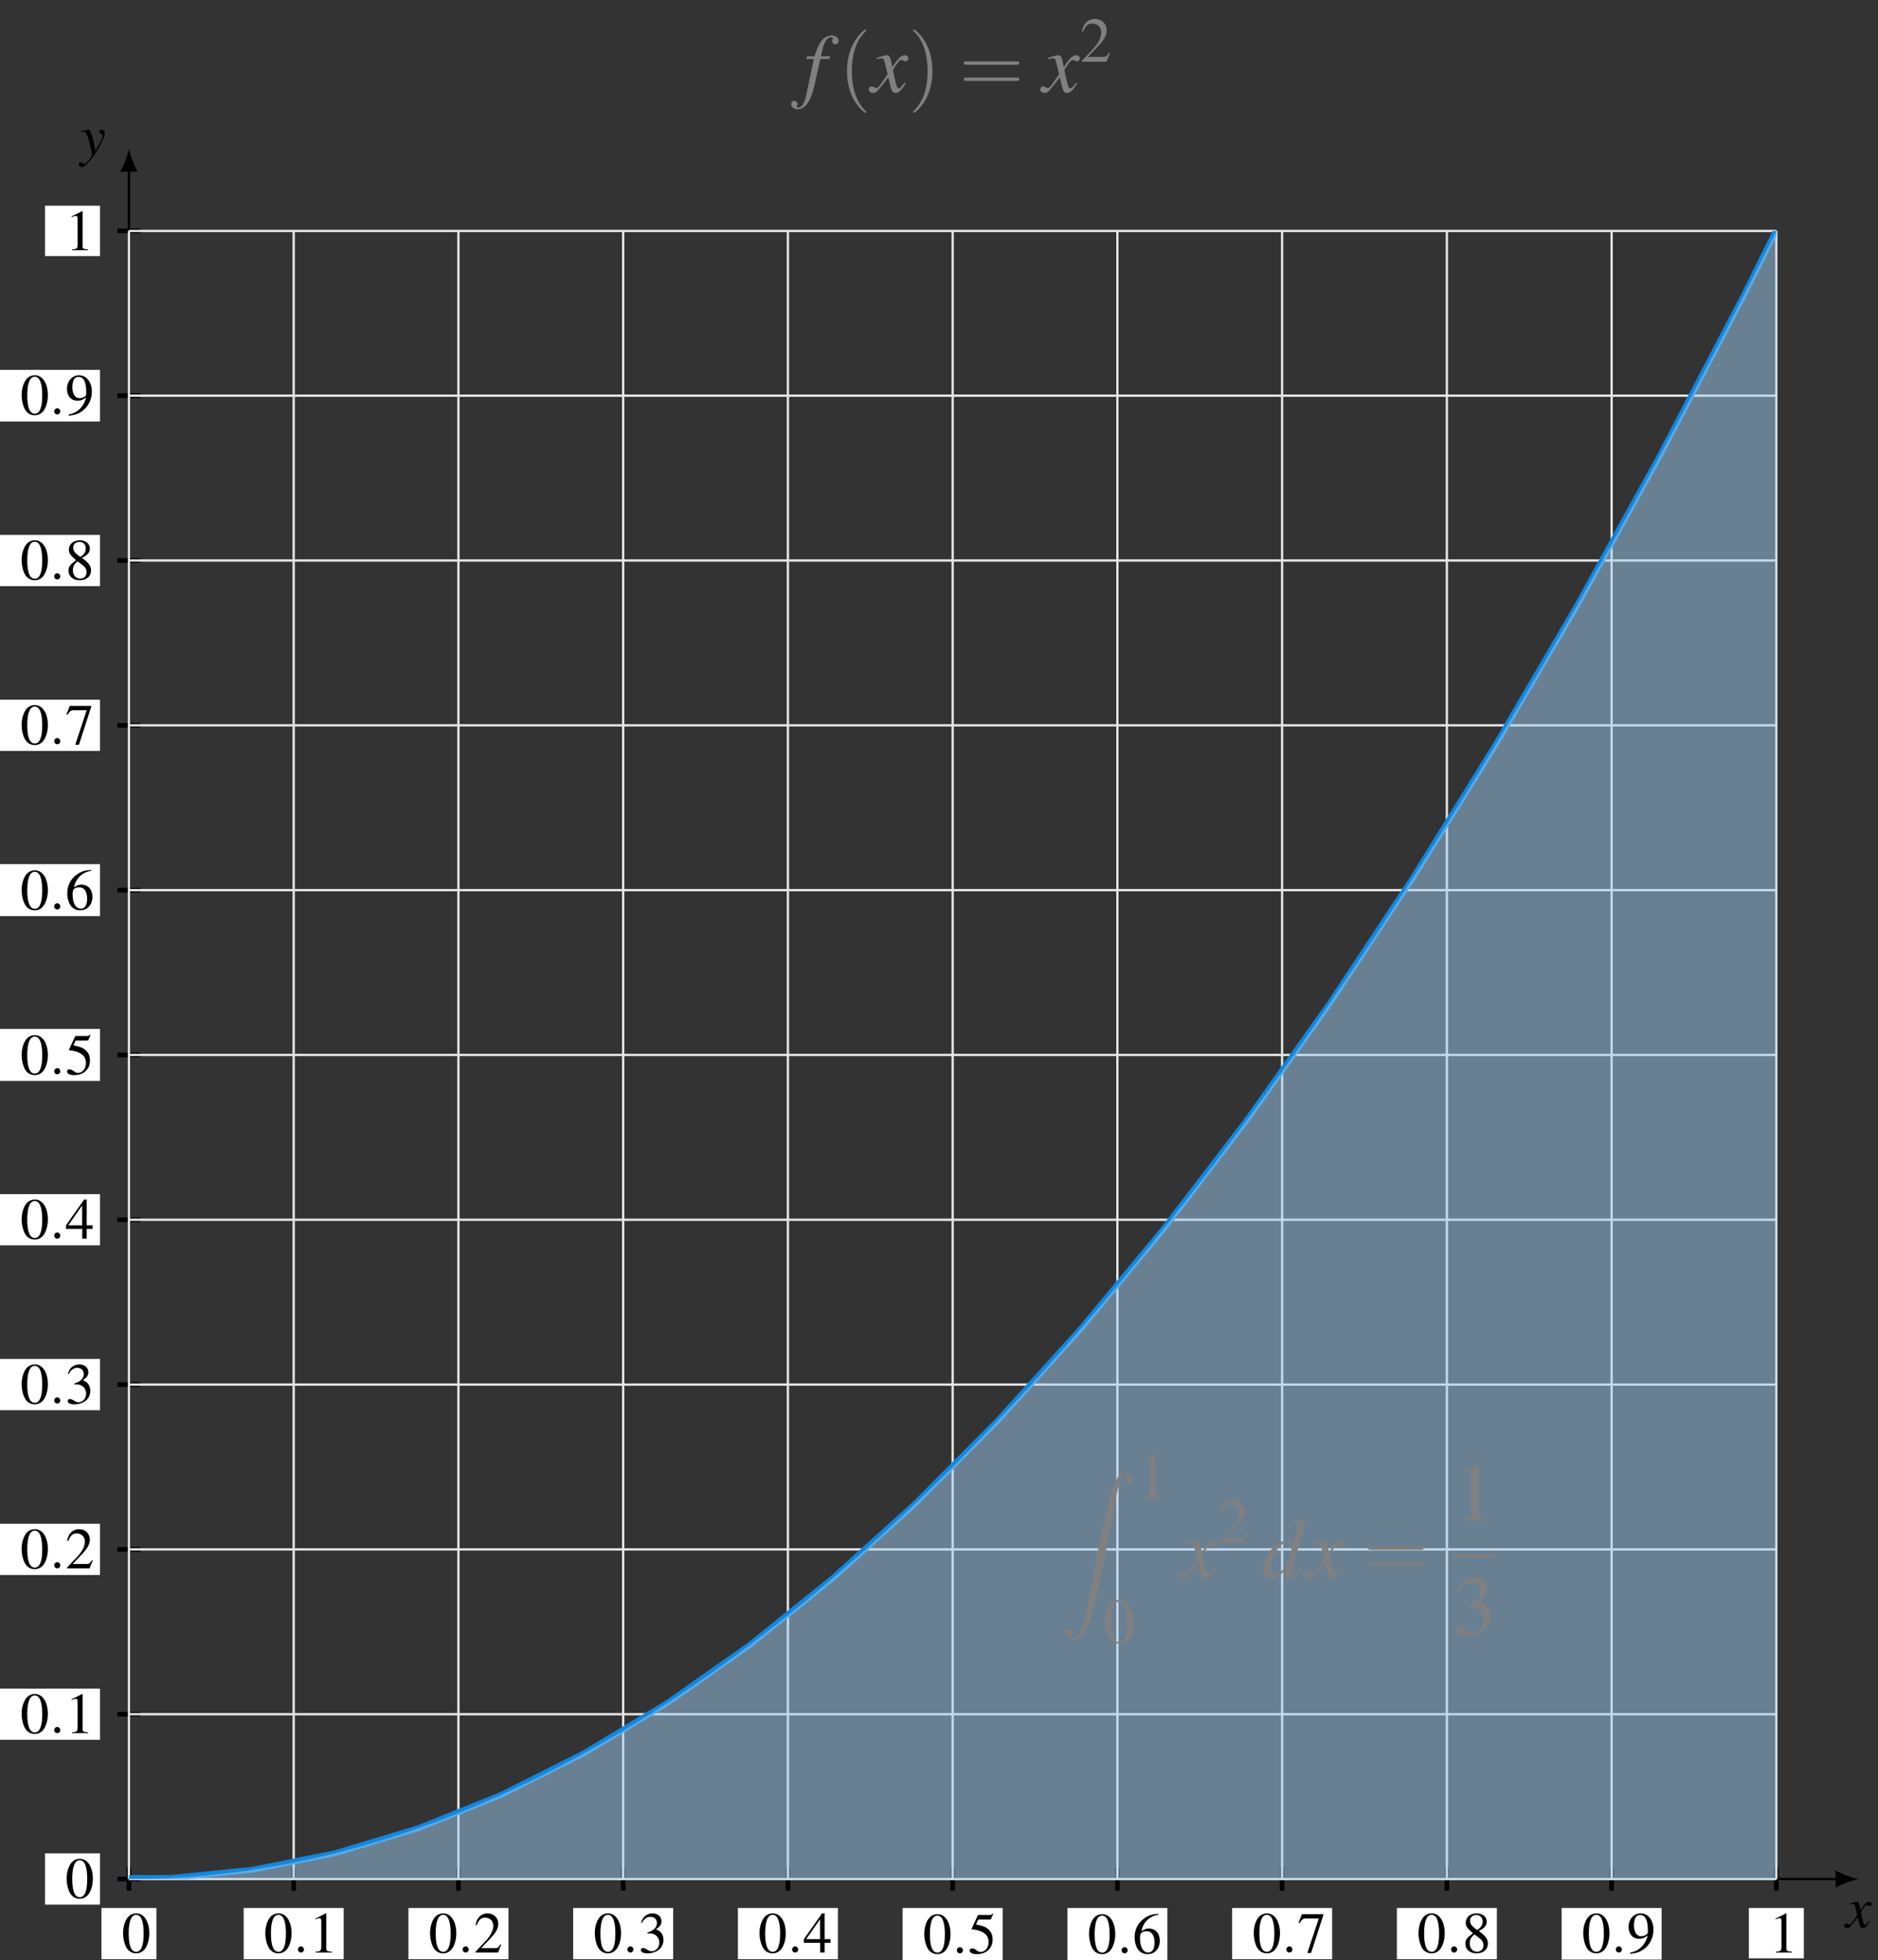 <?xml version="1.0" encoding="UTF-8"?>
<svg xmlns="http://www.w3.org/2000/svg" xmlns:xlink="http://www.w3.org/1999/xlink" width="323.145" height="337.11" viewBox="0 0 323.145 337.11">
<rect x="0" y="0" width="323.145" height="337.11" fill="#333333" stroke="none"/>
<defs>
<g>
<g id="glyph-0-0">
<path d="M 4 -1.109 C 3.922 -1.016 3.875 -0.953 3.781 -0.844 C 3.562 -0.531 3.438 -0.438 3.328 -0.438 C 3.188 -0.438 3.094 -0.562 3.016 -0.844 C 3 -0.922 2.984 -0.984 2.984 -1.016 C 2.734 -2.031 2.625 -2.484 2.625 -2.625 C 3.062 -3.406 3.422 -3.844 3.594 -3.844 C 3.656 -3.844 3.734 -3.812 3.844 -3.766 C 3.953 -3.688 4.031 -3.672 4.109 -3.672 C 4.312 -3.672 4.453 -3.812 4.453 -4.031 C 4.453 -4.234 4.281 -4.391 4.047 -4.391 C 3.609 -4.391 3.234 -4.031 2.547 -2.969 L 2.438 -3.516 C 2.297 -4.203 2.188 -4.391 1.906 -4.391 C 1.688 -4.391 1.359 -4.312 0.75 -4.109 L 0.641 -4.062 L 0.672 -3.922 C 1.062 -4 1.141 -4.031 1.234 -4.031 C 1.484 -4.031 1.547 -3.938 1.688 -3.344 L 1.969 -2.109 L 1.156 -0.953 C 0.953 -0.641 0.75 -0.469 0.641 -0.469 C 0.594 -0.469 0.484 -0.5 0.391 -0.562 C 0.266 -0.625 0.156 -0.656 0.062 -0.656 C -0.125 -0.656 -0.266 -0.516 -0.266 -0.312 C -0.266 -0.047 -0.062 0.109 0.234 0.109 C 0.531 0.109 0.656 0.016 1.156 -0.594 C 1.422 -0.906 1.641 -1.172 2.047 -1.75 L 2.359 -0.562 C 2.484 -0.047 2.609 0.109 2.938 0.109 C 3.312 0.109 3.562 -0.125 4.141 -1.031 Z M 4 -1.109 "/>
</g>
<g id="glyph-0-1">
<path d="M 0.156 -3.984 C 0.281 -4.016 0.344 -4.031 0.453 -4.031 C 1.031 -4.031 1.172 -3.781 1.641 -2.062 C 1.797 -1.422 2.047 -0.25 2.047 -0.078 C 2.047 0.078 1.984 0.234 1.828 0.422 C 1.531 0.828 1.328 1.094 1.219 1.203 C 1 1.422 0.891 1.5 0.75 1.5 C 0.703 1.5 0.625 1.469 0.516 1.391 C 0.375 1.281 0.266 1.219 0.156 1.219 C -0.062 1.219 -0.234 1.391 -0.234 1.609 C -0.234 1.859 -0.016 2.047 0.266 2.047 C 0.906 2.047 2.219 0.562 3.297 -1.422 C 3.969 -2.641 4.25 -3.359 4.25 -3.844 C 4.25 -4.141 4 -4.391 3.703 -4.391 C 3.469 -4.391 3.312 -4.25 3.312 -4.031 C 3.312 -3.875 3.391 -3.766 3.594 -3.641 C 3.781 -3.531 3.844 -3.438 3.844 -3.297 C 3.844 -2.906 3.484 -2.125 2.625 -0.719 L 2.438 -1.875 C 2.281 -2.75 1.719 -4.391 1.578 -4.391 L 1.531 -4.391 C 1.531 -4.391 1.484 -4.391 1.453 -4.391 C 1.359 -4.375 1 -4.312 0.469 -4.219 C 0.422 -4.203 0.297 -4.172 0.156 -4.156 Z M 0.156 -3.984 "/>
</g>
<g id="glyph-1-0">
<path d="M 2.531 -6.734 C 1.984 -6.734 1.562 -6.562 1.203 -6.219 C 0.625 -5.656 0.234 -4.516 0.234 -3.344 C 0.234 -2.266 0.562 -1.094 1.031 -0.531 C 1.406 -0.094 1.906 0.141 2.5 0.141 C 3 0.141 3.422 -0.031 3.781 -0.375 C 4.359 -0.922 4.75 -2.078 4.75 -3.297 C 4.75 -5.328 3.844 -6.734 2.531 -6.734 Z M 2.5 -6.484 C 3.344 -6.484 3.781 -5.359 3.781 -3.266 C 3.781 -1.188 3.344 -0.125 2.5 -0.125 C 1.641 -0.125 1.203 -1.188 1.203 -3.266 C 1.203 -5.375 1.641 -6.484 2.5 -6.484 Z M 2.5 -6.484 "/>
</g>
<g id="glyph-1-1">
<path d="M 2.906 -6.734 L 1.109 -5.828 L 1.109 -5.688 C 1.219 -5.734 1.328 -5.781 1.375 -5.797 C 1.562 -5.875 1.719 -5.906 1.828 -5.906 C 2.031 -5.906 2.125 -5.766 2.125 -5.438 L 2.125 -0.922 C 2.125 -0.594 2.047 -0.375 1.891 -0.281 C 1.734 -0.188 1.594 -0.156 1.172 -0.156 L 1.172 0 L 3.922 0 L 3.922 -0.156 C 3.141 -0.156 2.984 -0.266 2.984 -0.734 L 2.984 -6.719 Z M 2.906 -6.734 "/>
</g>
<g id="glyph-1-2">
<path d="M 4.734 -1.359 L 4.609 -1.422 C 4.234 -0.844 4.109 -0.75 3.656 -0.75 L 1.281 -0.75 L 2.953 -2.516 C 3.844 -3.438 4.234 -4.203 4.234 -4.969 C 4.234 -5.969 3.422 -6.734 2.375 -6.734 C 1.828 -6.734 1.312 -6.516 0.953 -6.125 C 0.625 -5.781 0.484 -5.469 0.312 -4.75 L 0.516 -4.703 C 0.922 -5.688 1.281 -6 1.969 -6 C 2.797 -6 3.375 -5.438 3.375 -4.594 C 3.375 -3.812 2.906 -2.891 2.078 -2 L 0.297 -0.125 L 0.297 0 L 4.188 0 Z M 4.734 -1.359 "/>
</g>
<g id="glyph-1-3">
<path d="M 1.531 -3.297 C 2.109 -3.297 2.344 -3.266 2.578 -3.188 C 3.203 -2.953 3.594 -2.391 3.594 -1.703 C 3.594 -0.875 3.016 -0.219 2.281 -0.219 C 2.016 -0.219 1.812 -0.297 1.453 -0.531 C 1.141 -0.703 0.984 -0.781 0.812 -0.781 C 0.578 -0.781 0.422 -0.641 0.422 -0.422 C 0.422 -0.078 0.859 0.141 1.562 0.141 C 2.328 0.141 3.109 -0.125 3.578 -0.531 C 4.047 -0.938 4.312 -1.516 4.312 -2.188 C 4.312 -2.688 4.141 -3.156 3.859 -3.469 C 3.656 -3.688 3.469 -3.812 3.031 -4 C 3.719 -4.469 3.969 -4.828 3.969 -5.375 C 3.969 -6.188 3.328 -6.734 2.406 -6.734 C 1.906 -6.734 1.469 -6.562 1.109 -6.25 C 0.812 -5.984 0.672 -5.719 0.453 -5.125 L 0.594 -5.078 C 1 -5.812 1.453 -6.141 2.078 -6.141 C 2.734 -6.141 3.188 -5.703 3.188 -5.078 C 3.188 -4.719 3.031 -4.359 2.781 -4.109 C 2.484 -3.812 2.203 -3.656 1.531 -3.422 Z M 1.531 -3.297 "/>
</g>
<g id="glyph-1-4">
<path d="M 4.703 -2.297 L 3.688 -2.297 L 3.688 -6.734 L 3.25 -6.734 L 0.125 -2.297 L 0.125 -1.672 L 2.922 -1.672 L 2.922 0 L 3.688 0 L 3.688 -1.672 L 4.703 -1.672 Z M 2.906 -2.297 L 0.516 -2.297 L 2.906 -5.719 Z M 2.906 -2.297 "/>
</g>
<g id="glyph-1-5">
<path d="M 1.797 -5.812 L 3.766 -5.812 C 3.922 -5.812 3.953 -5.828 3.984 -5.906 L 4.359 -6.781 L 4.281 -6.859 C 4.125 -6.656 4.031 -6.594 3.812 -6.594 L 1.734 -6.594 L 0.641 -4.234 C 0.641 -4.219 0.641 -4.203 0.641 -4.188 C 0.641 -4.141 0.672 -4.109 0.75 -4.109 C 1.078 -4.109 1.469 -4.031 1.891 -3.906 C 3.031 -3.531 3.562 -2.922 3.562 -1.938 C 3.562 -0.984 2.953 -0.234 2.172 -0.234 C 1.969 -0.234 1.797 -0.297 1.5 -0.516 C 1.188 -0.75 0.953 -0.844 0.75 -0.844 C 0.453 -0.844 0.312 -0.734 0.312 -0.484 C 0.312 -0.094 0.781 0.141 1.531 0.141 C 2.375 0.141 3.094 -0.125 3.594 -0.641 C 4.047 -1.094 4.25 -1.656 4.25 -2.406 C 4.25 -3.125 4.062 -3.594 3.562 -4.094 C 3.125 -4.531 2.562 -4.75 1.391 -4.969 Z M 1.797 -5.812 "/>
</g>
<g id="glyph-1-6">
<path d="M 4.453 -6.812 C 3.312 -6.719 2.734 -6.531 2 -6.016 C 0.922 -5.25 0.344 -4.109 0.344 -2.781 C 0.344 -1.906 0.609 -1.031 1.031 -0.531 C 1.422 -0.094 1.953 0.141 2.578 0.141 C 3.812 0.141 4.672 -0.812 4.672 -2.188 C 4.672 -3.453 3.938 -4.266 2.797 -4.266 C 2.359 -4.266 2.141 -4.203 1.516 -3.812 C 1.781 -5.328 2.906 -6.406 4.469 -6.656 Z M 2.406 -3.812 C 3.266 -3.812 3.766 -3.094 3.766 -1.844 C 3.766 -0.75 3.375 -0.141 2.688 -0.141 C 1.797 -0.141 1.266 -1.078 1.266 -2.625 C 1.266 -3.125 1.344 -3.406 1.547 -3.562 C 1.75 -3.719 2.062 -3.812 2.406 -3.812 Z M 2.406 -3.812 "/>
</g>
<g id="glyph-1-7">
<path d="M 4.469 -6.594 L 0.781 -6.594 L 0.203 -5.141 L 0.375 -5.047 C 0.797 -5.734 0.984 -5.859 1.531 -5.859 L 3.688 -5.859 L 1.719 0.078 L 2.359 0.078 L 4.469 -6.438 Z M 4.469 -6.594 "/>
</g>
<g id="glyph-1-8">
<path d="M 2.891 -3.703 C 3.875 -4.234 4.234 -4.641 4.234 -5.328 C 4.234 -6.141 3.516 -6.734 2.516 -6.734 C 1.422 -6.734 0.625 -6.078 0.625 -5.156 C 0.625 -4.516 0.812 -4.234 1.859 -3.312 C 0.781 -2.5 0.562 -2.188 0.562 -1.5 C 0.562 -0.531 1.344 0.141 2.469 0.141 C 3.672 0.141 4.438 -0.516 4.438 -1.547 C 4.438 -2.312 4.094 -2.797 2.891 -3.703 Z M 2.719 -2.672 C 3.438 -2.156 3.672 -1.797 3.672 -1.234 C 3.672 -0.594 3.234 -0.141 2.578 -0.141 C 1.828 -0.141 1.312 -0.719 1.312 -1.578 C 1.312 -2.219 1.531 -2.641 2.109 -3.109 Z M 2.609 -3.875 C 1.719 -4.453 1.359 -4.922 1.359 -5.469 C 1.359 -6.047 1.797 -6.453 2.438 -6.453 C 3.109 -6.453 3.531 -6.016 3.531 -5.328 C 3.531 -4.766 3.266 -4.312 2.688 -3.938 C 2.641 -3.906 2.641 -3.906 2.609 -3.875 Z M 2.609 -3.875 "/>
</g>
<g id="glyph-1-9">
<path d="M 0.594 0.219 C 1.703 0.094 2.25 -0.094 2.938 -0.594 C 3.969 -1.344 4.578 -2.578 4.578 -3.922 C 4.578 -5.578 3.656 -6.734 2.375 -6.734 C 1.188 -6.734 0.297 -5.734 0.297 -4.391 C 0.297 -3.172 1.016 -2.359 2.094 -2.359 C 2.641 -2.359 3.062 -2.516 3.594 -2.938 C 3.188 -1.312 2.078 -0.234 0.562 0.016 Z M 3.609 -3.531 C 3.609 -3.344 3.562 -3.25 3.453 -3.156 C 3.188 -2.922 2.812 -2.797 2.453 -2.797 C 1.688 -2.797 1.219 -3.531 1.219 -4.719 C 1.219 -5.297 1.375 -5.891 1.578 -6.156 C 1.75 -6.344 2 -6.453 2.297 -6.453 C 3.156 -6.453 3.609 -5.609 3.609 -3.922 Z M 3.609 -3.531 "/>
</g>
<g id="glyph-2-0">
<path d="M 1.906 -0.531 C 1.906 -0.812 1.672 -1.062 1.391 -1.062 C 1.094 -1.062 0.859 -0.812 0.859 -0.531 C 0.859 -0.234 1.094 0 1.391 0 C 1.672 0 1.906 -0.234 1.906 -0.531 Z M 1.906 -0.531 "/>
</g>
<g id="glyph-3-0">
<path d="M 0.5 -5.688 L 1.797 -5.688 L 0.531 0.344 C 0.219 1.875 -0.266 2.672 -0.859 2.672 C -1.031 2.672 -1.141 2.562 -1.141 2.438 C -1.141 2.391 -1.141 2.359 -1.094 2.281 C -1.031 2.188 -1.016 2.141 -1.016 2.047 C -1.016 1.75 -1.281 1.5 -1.578 1.5 C -1.875 1.5 -2.109 1.766 -2.109 2.094 C -2.109 2.578 -1.609 2.969 -0.969 2.969 C 0.297 2.969 1.312 1.547 1.891 -1.094 L 2.922 -5.688 L 4.484 -5.688 L 4.578 -6.141 L 3.031 -6.141 C 3.438 -8.391 3.969 -9.406 4.781 -9.406 C 4.969 -9.406 5.094 -9.344 5.094 -9.234 C 5.094 -9.188 5.078 -9.172 5.031 -9.094 C 4.984 -8.969 4.953 -8.891 4.953 -8.797 C 4.953 -8.453 5.156 -8.219 5.484 -8.219 C 5.812 -8.219 6.078 -8.484 6.078 -8.797 C 6.078 -9.328 5.547 -9.719 4.844 -9.719 C 4.141 -9.719 3.578 -9.406 3.062 -8.734 C 2.641 -8.172 2.359 -7.516 1.922 -6.141 L 0.609 -6.141 Z M 0.5 -5.688 "/>
</g>
<g id="glyph-3-1">
<path d="M 5.766 -1.594 C 5.656 -1.469 5.578 -1.375 5.453 -1.203 C 5.125 -0.781 4.953 -0.625 4.797 -0.625 C 4.578 -0.625 4.453 -0.812 4.344 -1.219 C 4.312 -1.328 4.297 -1.422 4.281 -1.469 C 3.938 -2.906 3.766 -3.578 3.766 -3.781 C 4.406 -4.891 4.922 -5.516 5.172 -5.516 C 5.266 -5.516 5.375 -5.484 5.516 -5.406 C 5.688 -5.312 5.797 -5.281 5.906 -5.281 C 6.203 -5.281 6.406 -5.5 6.406 -5.797 C 6.406 -6.094 6.172 -6.328 5.828 -6.328 C 5.188 -6.328 4.641 -5.812 3.656 -4.281 L 3.5 -5.062 C 3.297 -6.031 3.141 -6.328 2.75 -6.328 C 2.438 -6.328 1.953 -6.203 1.078 -5.906 L 0.922 -5.859 L 0.969 -5.641 C 1.516 -5.766 1.656 -5.797 1.781 -5.797 C 2.141 -5.797 2.219 -5.672 2.422 -4.812 L 2.844 -3.047 L 1.656 -1.359 C 1.375 -0.938 1.094 -0.672 0.938 -0.672 C 0.844 -0.672 0.703 -0.719 0.562 -0.797 C 0.375 -0.906 0.219 -0.953 0.094 -0.953 C -0.172 -0.953 -0.391 -0.734 -0.391 -0.438 C -0.391 -0.078 -0.094 0.156 0.328 0.156 C 0.781 0.156 0.953 0.031 1.656 -0.844 C 2.047 -1.312 2.359 -1.688 2.953 -2.531 L 3.391 -0.797 C 3.578 -0.078 3.766 0.156 4.219 0.156 C 4.766 0.156 5.141 -0.188 5.969 -1.484 Z M 5.766 -1.594 "/>
</g>
<g id="glyph-3-2">
<path d="M 6.641 -1.594 C 5.859 -0.703 5.703 -0.578 5.469 -0.578 C 5.328 -0.578 5.203 -0.703 5.203 -0.859 C 5.203 -1.062 5.672 -2.812 6.141 -4.391 C 6.531 -5.703 6.828 -6.859 7.562 -9.719 L 7.484 -9.797 C 6.734 -9.641 6.203 -9.547 5.297 -9.469 L 5.297 -9.219 C 6.078 -9.188 6.188 -9.156 6.188 -8.844 C 6.188 -8.656 6.172 -8.578 5.969 -7.844 L 5.328 -5.5 C 5.219 -6.094 4.969 -6.328 4.406 -6.328 C 2.531 -6.328 0.219 -3.625 0.219 -1.484 C 0.219 -0.453 0.781 0.156 1.719 0.156 C 2.703 0.156 3.328 -0.297 4.297 -1.734 C 4.141 -1 4.109 -0.781 4.109 -0.453 C 4.109 -0.078 4.359 0.188 4.719 0.188 C 5.328 0.188 6.062 -0.406 6.812 -1.453 Z M 4.453 -6 C 4.891 -5.969 5.109 -5.688 5.109 -5.172 C 5.109 -3 3.609 -0.531 2.297 -0.531 C 1.812 -0.531 1.469 -0.922 1.469 -1.484 C 1.469 -2.672 2.188 -4.328 3.125 -5.328 C 3.531 -5.75 4.062 -6.031 4.453 -6 Z M 4.453 -6 "/>
</g>
<g id="glyph-4-0">
<path d="M 4.75 3.438 C 4.75 3.406 4.75 3.375 4.5 3.125 C 2.719 1.312 2.25 -1.391 2.25 -3.578 C 2.25 -6.078 2.797 -8.578 4.562 -10.375 C 4.75 -10.547 4.75 -10.578 4.75 -10.609 C 4.75 -10.719 4.688 -10.75 4.609 -10.75 C 4.453 -10.75 3.172 -9.781 2.328 -7.953 C 1.594 -6.391 1.422 -4.797 1.422 -3.578 C 1.422 -2.469 1.578 -0.734 2.359 0.891 C 3.234 2.656 4.453 3.578 4.609 3.578 C 4.688 3.578 4.75 3.547 4.75 3.438 Z M 4.75 3.438 "/>
</g>
<g id="glyph-4-1">
<path d="M 4.141 -3.578 C 4.141 -4.703 3.984 -6.438 3.203 -8.062 C 2.344 -9.828 1.109 -10.75 0.969 -10.75 C 0.875 -10.75 0.812 -10.703 0.812 -10.609 C 0.812 -10.578 0.812 -10.547 1.094 -10.281 C 2.5 -8.859 3.312 -6.578 3.312 -3.578 C 3.312 -1.141 2.781 1.391 1 3.203 C 0.812 3.375 0.812 3.406 0.812 3.438 C 0.812 3.531 0.875 3.578 0.969 3.578 C 1.109 3.578 2.391 2.609 3.234 0.781 C 3.969 -0.781 4.141 -2.375 4.141 -3.578 Z M 4.141 -3.578 "/>
</g>
<g id="glyph-4-2">
<path d="M 9.859 -4.688 C 10.062 -4.688 10.344 -4.688 10.344 -4.984 C 10.344 -5.266 10.062 -5.266 9.875 -5.266 L 1.281 -5.266 C 1.078 -5.266 0.797 -5.266 0.797 -4.984 C 0.797 -4.688 1.078 -4.688 1.297 -4.688 Z M 9.875 -1.906 C 10.062 -1.906 10.344 -1.906 10.344 -2.188 C 10.344 -2.484 10.062 -2.484 9.859 -2.484 L 1.297 -2.484 C 1.078 -2.484 0.797 -2.484 0.797 -2.188 C 0.797 -1.906 1.078 -1.906 1.281 -1.906 Z M 9.875 -1.906 "/>
</g>
<g id="glyph-5-0">
<path d="M 5.188 -1.5 L 5.031 -1.547 C 4.641 -0.922 4.5 -0.828 4 -0.828 L 1.391 -0.828 L 3.234 -2.75 C 4.203 -3.766 4.625 -4.594 4.625 -5.438 C 4.625 -6.531 3.734 -7.375 2.609 -7.375 C 2 -7.375 1.438 -7.125 1.031 -6.703 C 0.688 -6.328 0.531 -5.984 0.344 -5.203 L 0.562 -5.141 C 1 -6.219 1.391 -6.562 2.156 -6.562 C 3.062 -6.562 3.688 -5.938 3.688 -5.031 C 3.688 -4.172 3.188 -3.156 2.266 -2.188 L 0.328 -0.125 L 0.328 0 L 4.578 0 Z M 5.188 -1.5 "/>
</g>
<g id="glyph-5-1">
<path d="M 3.172 -7.375 L 1.203 -6.375 L 1.203 -6.234 C 1.344 -6.281 1.469 -6.328 1.5 -6.344 C 1.703 -6.422 1.891 -6.469 2 -6.469 C 2.219 -6.469 2.328 -6.297 2.328 -5.953 L 2.328 -1.016 C 2.328 -0.656 2.234 -0.406 2.062 -0.312 C 1.891 -0.203 1.75 -0.172 1.281 -0.156 L 1.281 0 L 4.297 0 L 4.297 -0.156 C 3.438 -0.172 3.266 -0.281 3.266 -0.812 L 3.266 -7.344 Z M 3.172 -7.375 "/>
</g>
<g id="glyph-5-2">
<path d="M 2.766 -7.375 C 2.172 -7.375 1.719 -7.188 1.312 -6.812 C 0.672 -6.188 0.266 -4.938 0.266 -3.672 C 0.266 -2.469 0.625 -1.203 1.141 -0.594 C 1.531 -0.109 2.094 0.156 2.719 0.156 C 3.281 0.156 3.75 -0.031 4.141 -0.422 C 4.781 -1.016 5.188 -2.281 5.188 -3.594 C 5.188 -5.828 4.203 -7.375 2.766 -7.375 Z M 2.734 -7.094 C 3.656 -7.094 4.141 -5.859 4.141 -3.578 C 4.141 -1.297 3.672 -0.125 2.719 -0.125 C 1.781 -0.125 1.312 -1.297 1.312 -3.562 C 1.312 -5.875 1.797 -7.094 2.734 -7.094 Z M 2.734 -7.094 "/>
</g>
<g id="glyph-6-0">
<path d="M 1.344 28.094 C 1.75 28.078 1.969 27.781 1.969 27.469 C 1.969 27.031 1.656 26.828 1.359 26.828 C 1.047 26.828 0.719 27.031 0.719 27.484 C 0.719 28.141 1.375 28.672 2.156 28.672 C 4.109 28.672 4.859 25.656 5.766 21.922 C 6.766 17.844 7.609 13.719 8.297 9.578 C 8.781 6.828 9.25 4.25 9.688 2.578 C 9.844 1.953 10.281 0.281 10.797 0.281 C 11.188 0.281 11.516 0.531 11.562 0.578 C 11.141 0.609 10.922 0.891 10.922 1.219 C 10.922 1.641 11.234 1.844 11.531 1.844 C 11.844 1.844 12.172 1.656 12.172 1.203 C 12.172 0.5 11.469 0 10.766 0 C 9.781 0 9.062 1.406 8.344 4.047 C 8.312 4.188 6.562 10.656 5.141 19.094 C 4.797 21.078 4.422 23.234 4 25.031 C 3.766 25.969 3.172 28.391 2.125 28.391 C 1.672 28.391 1.359 28.094 1.344 28.094 Z M 1.344 28.094 "/>
</g>
<g id="glyph-7-0">
<path d="M 4.172 -9.703 L 1.594 -8.391 L 1.594 -8.188 C 1.766 -8.266 1.922 -8.312 1.984 -8.344 C 2.234 -8.453 2.484 -8.5 2.625 -8.5 C 2.922 -8.5 3.062 -8.297 3.062 -7.828 L 3.062 -1.328 C 3.062 -0.859 2.938 -0.531 2.719 -0.406 C 2.5 -0.266 2.297 -0.234 1.688 -0.219 L 1.688 0 L 5.656 0 L 5.656 -0.219 C 4.516 -0.234 4.281 -0.375 4.281 -1.062 L 4.281 -9.672 Z M 4.172 -9.703 "/>
</g>
<g id="glyph-7-1">
<path d="M 2.188 -4.734 C 3.047 -4.734 3.375 -4.703 3.719 -4.578 C 4.609 -4.266 5.156 -3.438 5.156 -2.453 C 5.156 -1.25 4.344 -0.312 3.281 -0.312 C 2.891 -0.312 2.609 -0.422 2.078 -0.766 C 1.656 -1.016 1.406 -1.125 1.156 -1.125 C 0.828 -1.125 0.609 -0.922 0.609 -0.609 C 0.609 -0.109 1.234 0.203 2.234 0.203 C 3.344 0.203 4.469 -0.172 5.156 -0.766 C 5.828 -1.344 6.203 -2.188 6.203 -3.141 C 6.203 -3.875 5.969 -4.547 5.547 -4.984 C 5.266 -5.312 4.984 -5.484 4.359 -5.75 C 5.344 -6.422 5.703 -6.953 5.703 -7.734 C 5.703 -8.891 4.797 -9.703 3.469 -9.703 C 2.75 -9.703 2.125 -9.453 1.609 -9 C 1.172 -8.609 0.969 -8.234 0.641 -7.375 L 0.859 -7.312 C 1.453 -8.359 2.094 -8.828 3 -8.828 C 3.938 -8.828 4.578 -8.203 4.578 -7.297 C 4.578 -6.781 4.359 -6.266 4 -5.906 C 3.578 -5.484 3.172 -5.266 2.188 -4.922 Z M 2.188 -4.734 "/>
</g>
</g>
<clipPath id="clip-0">
<path clip-rule="nonzero" d="M 155 328 L 173 328 L 173 337.109 L 155 337.109 Z M 155 328 "/>
</clipPath>
<clipPath id="clip-1">
<path clip-rule="nonzero" d="M 183 328 L 201 328 L 201 337.109 L 183 337.109 Z M 183 328 "/>
</clipPath>
<clipPath id="clip-2">
<path clip-rule="nonzero" d="M 268 328 L 286 328 L 286 337.109 L 268 337.109 Z M 268 328 "/>
</clipPath>
<clipPath id="clip-3">
<path clip-rule="nonzero" d="M 22.188 39.707 L 305.656 39.707 L 305.656 323.176 L 22.188 323.176 Z M 22.188 39.707 "/>
</clipPath>
</defs>
<path fill="none" stroke-width="0.399" stroke-linecap="butt" stroke-linejoin="miter" stroke="rgb(0%, 0%, 0%)" stroke-opacity="1" stroke-miterlimit="10" d="M 0.001 0.001 L 294.055 0.001 " transform="matrix(1, 0, 0, -1, 22.187, 323.177)"/>
<path fill-rule="nonzero" fill="rgb(0%, 0%, 0%)" fill-opacity="1" d="M 319.828 323.176 C 318.766 322.977 317.039 322.379 315.844 321.684 L 315.844 324.672 C 317.039 323.973 318.766 323.375 319.828 323.176 "/>
<g fill="rgb(0%, 0%, 0%)" fill-opacity="1">
<use xlink:href="#glyph-0-0" x="317.598" y="331.491"/>
</g>
<path fill="none" stroke-width="0.797" stroke-linecap="butt" stroke-linejoin="miter" stroke="rgb(0%, 0%, 0%)" stroke-opacity="1" stroke-miterlimit="10" d="M 0.001 1.993 L 0.001 -1.991 " transform="matrix(1, 0, 0, -1, 22.187, 323.177)"/>
<path fill="none" stroke-width="0.797" stroke-linecap="butt" stroke-linejoin="miter" stroke="rgb(0%, 0%, 0%)" stroke-opacity="1" stroke-miterlimit="10" d="M 28.348 1.993 L 28.348 -1.991 " transform="matrix(1, 0, 0, -1, 22.187, 323.177)"/>
<path fill="none" stroke-width="0.797" stroke-linecap="butt" stroke-linejoin="miter" stroke="rgb(0%, 0%, 0%)" stroke-opacity="1" stroke-miterlimit="10" d="M 56.692 1.993 L 56.692 -1.991 " transform="matrix(1, 0, 0, -1, 22.187, 323.177)"/>
<path fill="none" stroke-width="0.797" stroke-linecap="butt" stroke-linejoin="miter" stroke="rgb(0%, 0%, 0%)" stroke-opacity="1" stroke-miterlimit="10" d="M 85.04 1.993 L 85.04 -1.991 " transform="matrix(1, 0, 0, -1, 22.187, 323.177)"/>
<path fill="none" stroke-width="0.797" stroke-linecap="butt" stroke-linejoin="miter" stroke="rgb(0%, 0%, 0%)" stroke-opacity="1" stroke-miterlimit="10" d="M 113.387 1.993 L 113.387 -1.991 " transform="matrix(1, 0, 0, -1, 22.187, 323.177)"/>
<path fill="none" stroke-width="0.797" stroke-linecap="butt" stroke-linejoin="miter" stroke="rgb(0%, 0%, 0%)" stroke-opacity="1" stroke-miterlimit="10" d="M 141.735 1.993 L 141.735 -1.991 " transform="matrix(1, 0, 0, -1, 22.187, 323.177)"/>
<path fill="none" stroke-width="0.797" stroke-linecap="butt" stroke-linejoin="miter" stroke="rgb(0%, 0%, 0%)" stroke-opacity="1" stroke-miterlimit="10" d="M 170.083 1.993 L 170.083 -1.991 " transform="matrix(1, 0, 0, -1, 22.187, 323.177)"/>
<path fill="none" stroke-width="0.797" stroke-linecap="butt" stroke-linejoin="miter" stroke="rgb(0%, 0%, 0%)" stroke-opacity="1" stroke-miterlimit="10" d="M 198.426 1.993 L 198.426 -1.991 " transform="matrix(1, 0, 0, -1, 22.187, 323.177)"/>
<path fill="none" stroke-width="0.797" stroke-linecap="butt" stroke-linejoin="miter" stroke="rgb(0%, 0%, 0%)" stroke-opacity="1" stroke-miterlimit="10" d="M 226.774 1.993 L 226.774 -1.991 " transform="matrix(1, 0, 0, -1, 22.187, 323.177)"/>
<path fill="none" stroke-width="0.797" stroke-linecap="butt" stroke-linejoin="miter" stroke="rgb(0%, 0%, 0%)" stroke-opacity="1" stroke-miterlimit="10" d="M 255.122 1.993 L 255.122 -1.991 " transform="matrix(1, 0, 0, -1, 22.187, 323.177)"/>
<path fill="none" stroke-width="0.797" stroke-linecap="butt" stroke-linejoin="miter" stroke="rgb(0%, 0%, 0%)" stroke-opacity="1" stroke-miterlimit="10" d="M 283.469 1.993 L 283.469 -1.991 " transform="matrix(1, 0, 0, -1, 22.187, 323.177)"/>
<path fill="none" stroke-width="0.399" stroke-linecap="butt" stroke-linejoin="miter" stroke="rgb(0%, 0%, 0%)" stroke-opacity="1" stroke-miterlimit="10" d="M 0.001 0.001 L 0.001 294.056 " transform="matrix(1, 0, 0, -1, 22.187, 323.177)"/>
<path fill-rule="nonzero" fill="rgb(0%, 0%, 0%)" fill-opacity="1" d="M 22.188 25.535 C 21.988 26.598 21.391 28.324 20.691 29.52 L 23.68 29.52 C 22.984 28.324 22.387 26.598 22.188 25.535 "/>
<g fill="rgb(0%, 0%, 0%)" fill-opacity="1">
<use xlink:href="#glyph-0-1" x="13.778" y="26.688"/>
</g>
<path fill="none" stroke-width="0.797" stroke-linecap="butt" stroke-linejoin="miter" stroke="rgb(0%, 0%, 0%)" stroke-opacity="1" stroke-miterlimit="10" d="M 1.993 0.001 L -1.992 0.001 " transform="matrix(1, 0, 0, -1, 22.187, 323.177)"/>
<path fill="none" stroke-width="0.797" stroke-linecap="butt" stroke-linejoin="miter" stroke="rgb(0%, 0%, 0%)" stroke-opacity="1" stroke-miterlimit="10" d="M 1.993 28.345 L -1.992 28.345 " transform="matrix(1, 0, 0, -1, 22.187, 323.177)"/>
<path fill="none" stroke-width="0.797" stroke-linecap="butt" stroke-linejoin="miter" stroke="rgb(0%, 0%, 0%)" stroke-opacity="1" stroke-miterlimit="10" d="M 1.993 56.693 L -1.992 56.693 " transform="matrix(1, 0, 0, -1, 22.187, 323.177)"/>
<path fill="none" stroke-width="0.797" stroke-linecap="butt" stroke-linejoin="miter" stroke="rgb(0%, 0%, 0%)" stroke-opacity="1" stroke-miterlimit="10" d="M 1.993 85.04 L -1.992 85.04 " transform="matrix(1, 0, 0, -1, 22.187, 323.177)"/>
<path fill="none" stroke-width="0.797" stroke-linecap="butt" stroke-linejoin="miter" stroke="rgb(0%, 0%, 0%)" stroke-opacity="1" stroke-miterlimit="10" d="M 1.993 113.388 L -1.992 113.388 " transform="matrix(1, 0, 0, -1, 22.187, 323.177)"/>
<path fill="none" stroke-width="0.797" stroke-linecap="butt" stroke-linejoin="miter" stroke="rgb(0%, 0%, 0%)" stroke-opacity="1" stroke-miterlimit="10" d="M 1.993 141.736 L -1.992 141.736 " transform="matrix(1, 0, 0, -1, 22.187, 323.177)"/>
<path fill="none" stroke-width="0.797" stroke-linecap="butt" stroke-linejoin="miter" stroke="rgb(0%, 0%, 0%)" stroke-opacity="1" stroke-miterlimit="10" d="M 1.993 170.079 L -1.992 170.079 " transform="matrix(1, 0, 0, -1, 22.187, 323.177)"/>
<path fill="none" stroke-width="0.797" stroke-linecap="butt" stroke-linejoin="miter" stroke="rgb(0%, 0%, 0%)" stroke-opacity="1" stroke-miterlimit="10" d="M 1.993 198.427 L -1.992 198.427 " transform="matrix(1, 0, 0, -1, 22.187, 323.177)"/>
<path fill="none" stroke-width="0.797" stroke-linecap="butt" stroke-linejoin="miter" stroke="rgb(0%, 0%, 0%)" stroke-opacity="1" stroke-miterlimit="10" d="M 1.993 226.775 L -1.992 226.775 " transform="matrix(1, 0, 0, -1, 22.187, 323.177)"/>
<path fill="none" stroke-width="0.797" stroke-linecap="butt" stroke-linejoin="miter" stroke="rgb(0%, 0%, 0%)" stroke-opacity="1" stroke-miterlimit="10" d="M 1.993 255.122 L -1.992 255.122 " transform="matrix(1, 0, 0, -1, 22.187, 323.177)"/>
<path fill="none" stroke-width="0.797" stroke-linecap="butt" stroke-linejoin="miter" stroke="rgb(0%, 0%, 0%)" stroke-opacity="1" stroke-miterlimit="10" d="M 1.993 283.47 L -1.992 283.47 " transform="matrix(1, 0, 0, -1, 22.187, 323.177)"/>
<path fill-rule="nonzero" fill="rgb(100%, 100%, 100%)" fill-opacity="1" d="M 17.453 336.969 L 26.918 336.969 L 26.918 328.16 L 17.453 328.16 Z M 17.453 336.969 "/>
<g fill="rgb(0%, 0%, 0%)" fill-opacity="1">
<use xlink:href="#glyph-1-0" x="20.941" y="335.82"/>
</g>
<path fill-rule="nonzero" fill="rgb(100%, 100%, 100%)" fill-opacity="1" d="M 41.93 336.969 L 59.137 336.969 L 59.137 328.16 L 41.93 328.16 Z M 41.93 336.969 "/>
<g fill="rgb(0%, 0%, 0%)" fill-opacity="1">
<use xlink:href="#glyph-1-0" x="45.417" y="335.82"/>
</g>
<g fill="rgb(0%, 0%, 0%)" fill-opacity="1">
<use xlink:href="#glyph-2-0" x="50.399" y="335.82"/>
</g>
<g fill="rgb(0%, 0%, 0%)" fill-opacity="1">
<use xlink:href="#glyph-1-1" x="53.158" y="335.82"/>
</g>
<path fill-rule="nonzero" fill="rgb(100%, 100%, 100%)" fill-opacity="1" d="M 70.277 336.969 L 87.484 336.969 L 87.484 328.16 L 70.277 328.16 Z M 70.277 336.969 "/>
<g fill="rgb(0%, 0%, 0%)" fill-opacity="1">
<use xlink:href="#glyph-1-0" x="73.764" y="335.82"/>
</g>
<g fill="rgb(0%, 0%, 0%)" fill-opacity="1">
<use xlink:href="#glyph-2-0" x="78.745" y="335.82"/>
</g>
<g fill="rgb(0%, 0%, 0%)" fill-opacity="1">
<use xlink:href="#glyph-1-2" x="81.505" y="335.82"/>
</g>
<path fill-rule="nonzero" fill="rgb(100%, 100%, 100%)" fill-opacity="1" d="M 98.625 336.969 L 115.832 336.969 L 115.832 328.16 L 98.625 328.16 Z M 98.625 336.969 "/>
<g fill="rgb(0%, 0%, 0%)" fill-opacity="1">
<use xlink:href="#glyph-1-0" x="102.11" y="335.82"/>
</g>
<g fill="rgb(0%, 0%, 0%)" fill-opacity="1">
<use xlink:href="#glyph-2-0" x="107.092" y="335.82"/>
</g>
<g fill="rgb(0%, 0%, 0%)" fill-opacity="1">
<use xlink:href="#glyph-1-3" x="109.851" y="335.82"/>
</g>
<path fill-rule="nonzero" fill="rgb(100%, 100%, 100%)" fill-opacity="1" d="M 126.973 336.969 L 144.176 336.969 L 144.176 328.16 L 126.973 328.16 Z M 126.973 336.969 "/>
<g fill="rgb(0%, 0%, 0%)" fill-opacity="1">
<use xlink:href="#glyph-1-0" x="130.457" y="335.82"/>
</g>
<g fill="rgb(0%, 0%, 0%)" fill-opacity="1">
<use xlink:href="#glyph-2-0" x="135.438" y="335.82"/>
</g>
<g fill="rgb(0%, 0%, 0%)" fill-opacity="1">
<use xlink:href="#glyph-1-4" x="138.198" y="335.82"/>
</g>
<g clip-path="url(#clip-0)">
<path fill-rule="nonzero" fill="rgb(100%, 100%, 100%)" fill-opacity="1" d="M 155.316 337.109 L 172.523 337.109 L 172.523 328.16 L 155.316 328.16 Z M 155.316 337.109 "/>
</g>
<g fill="rgb(0%, 0%, 0%)" fill-opacity="1">
<use xlink:href="#glyph-1-0" x="158.803" y="335.959"/>
</g>
<g fill="rgb(0%, 0%, 0%)" fill-opacity="1">
<use xlink:href="#glyph-2-0" x="163.785" y="335.959"/>
</g>
<g fill="rgb(0%, 0%, 0%)" fill-opacity="1">
<use xlink:href="#glyph-1-5" x="166.544" y="335.959"/>
</g>
<g clip-path="url(#clip-1)">
<path fill-rule="nonzero" fill="rgb(100%, 100%, 100%)" fill-opacity="1" d="M 183.664 337.109 L 200.871 337.109 L 200.871 328.16 L 183.664 328.16 Z M 183.664 337.109 "/>
</g>
<g fill="rgb(0%, 0%, 0%)" fill-opacity="1">
<use xlink:href="#glyph-1-0" x="187.15" y="335.959"/>
</g>
<g fill="rgb(0%, 0%, 0%)" fill-opacity="1">
<use xlink:href="#glyph-2-0" x="192.131" y="335.959"/>
</g>
<g fill="rgb(0%, 0%, 0%)" fill-opacity="1">
<use xlink:href="#glyph-1-6" x="194.891" y="335.959"/>
</g>
<path fill-rule="nonzero" fill="rgb(100%, 100%, 100%)" fill-opacity="1" d="M 212.012 336.969 L 229.219 336.969 L 229.219 328.16 L 212.012 328.16 Z M 212.012 336.969 "/>
<g fill="rgb(0%, 0%, 0%)" fill-opacity="1">
<use xlink:href="#glyph-1-0" x="215.496" y="335.82"/>
</g>
<g fill="rgb(0%, 0%, 0%)" fill-opacity="1">
<use xlink:href="#glyph-2-0" x="220.477" y="335.82"/>
</g>
<g fill="rgb(0%, 0%, 0%)" fill-opacity="1">
<use xlink:href="#glyph-1-7" x="223.237" y="335.82"/>
</g>
<path fill-rule="nonzero" fill="rgb(100%, 100%, 100%)" fill-opacity="1" d="M 240.359 336.969 L 257.562 336.969 L 257.562 328.16 L 240.359 328.16 Z M 240.359 336.969 "/>
<g fill="rgb(0%, 0%, 0%)" fill-opacity="1">
<use xlink:href="#glyph-1-0" x="243.843" y="335.82"/>
</g>
<g fill="rgb(0%, 0%, 0%)" fill-opacity="1">
<use xlink:href="#glyph-2-0" x="248.824" y="335.82"/>
</g>
<g fill="rgb(0%, 0%, 0%)" fill-opacity="1">
<use xlink:href="#glyph-1-8" x="251.583" y="335.82"/>
</g>
<g clip-path="url(#clip-2)">
<path fill-rule="nonzero" fill="rgb(100%, 100%, 100%)" fill-opacity="1" d="M 268.707 337.035 L 285.91 337.035 L 285.91 328.16 L 268.707 328.16 Z M 268.707 337.035 "/>
</g>
<g fill="rgb(0%, 0%, 0%)" fill-opacity="1">
<use xlink:href="#glyph-1-0" x="272.189" y="335.82"/>
</g>
<g fill="rgb(0%, 0%, 0%)" fill-opacity="1">
<use xlink:href="#glyph-2-0" x="277.17" y="335.82"/>
</g>
<g fill="rgb(0%, 0%, 0%)" fill-opacity="1">
<use xlink:href="#glyph-1-9" x="279.93" y="335.82"/>
</g>
<path fill-rule="nonzero" fill="rgb(100%, 100%, 100%)" fill-opacity="1" d="M 300.922 336.816 L 310.387 336.816 L 310.387 328.16 L 300.922 328.16 Z M 300.922 336.816 "/>
<g fill="rgb(0%, 0%, 0%)" fill-opacity="1">
<use xlink:href="#glyph-1-1" x="304.406" y="335.82"/>
</g>
<path fill-rule="nonzero" fill="rgb(100%, 100%, 100%)" fill-opacity="1" d="M 7.742 327.582 L 17.207 327.582 L 17.207 318.77 L 7.742 318.77 Z M 7.742 327.582 "/>
<g fill="rgb(0%, 0%, 0%)" fill-opacity="1">
<use xlink:href="#glyph-1-0" x="11.228" y="326.433"/>
</g>
<path fill-rule="nonzero" fill="rgb(100%, 100%, 100%)" fill-opacity="1" d="M 0 299.234 L 17.207 299.234 L 17.207 290.426 L 0 290.426 Z M 0 299.234 "/>
<g fill="rgb(0%, 0%, 0%)" fill-opacity="1">
<use xlink:href="#glyph-1-0" x="3.487" y="298.086"/>
</g>
<g fill="rgb(0%, 0%, 0%)" fill-opacity="1">
<use xlink:href="#glyph-2-0" x="8.468" y="298.086"/>
</g>
<g fill="rgb(0%, 0%, 0%)" fill-opacity="1">
<use xlink:href="#glyph-1-1" x="11.228" y="298.086"/>
</g>
<path fill-rule="nonzero" fill="rgb(100%, 100%, 100%)" fill-opacity="1" d="M 0 270.891 L 17.207 270.891 L 17.207 262.078 L 0 262.078 Z M 0 270.891 "/>
<g fill="rgb(0%, 0%, 0%)" fill-opacity="1">
<use xlink:href="#glyph-1-0" x="3.487" y="269.74"/>
</g>
<g fill="rgb(0%, 0%, 0%)" fill-opacity="1">
<use xlink:href="#glyph-2-0" x="8.468" y="269.74"/>
</g>
<g fill="rgb(0%, 0%, 0%)" fill-opacity="1">
<use xlink:href="#glyph-1-2" x="11.228" y="269.74"/>
</g>
<path fill-rule="nonzero" fill="rgb(100%, 100%, 100%)" fill-opacity="1" d="M 0 242.543 L 17.207 242.543 L 17.207 233.73 L 0 233.73 Z M 0 242.543 "/>
<g fill="rgb(0%, 0%, 0%)" fill-opacity="1">
<use xlink:href="#glyph-1-0" x="3.487" y="241.393"/>
</g>
<g fill="rgb(0%, 0%, 0%)" fill-opacity="1">
<use xlink:href="#glyph-2-0" x="8.468" y="241.393"/>
</g>
<g fill="rgb(0%, 0%, 0%)" fill-opacity="1">
<use xlink:href="#glyph-1-3" x="11.228" y="241.393"/>
</g>
<path fill-rule="nonzero" fill="rgb(100%, 100%, 100%)" fill-opacity="1" d="M 0 214.195 L 17.207 214.195 L 17.207 205.383 L 0 205.383 Z M 0 214.195 "/>
<g fill="rgb(0%, 0%, 0%)" fill-opacity="1">
<use xlink:href="#glyph-1-0" x="3.487" y="213.047"/>
</g>
<g fill="rgb(0%, 0%, 0%)" fill-opacity="1">
<use xlink:href="#glyph-2-0" x="8.468" y="213.047"/>
</g>
<g fill="rgb(0%, 0%, 0%)" fill-opacity="1">
<use xlink:href="#glyph-1-4" x="11.228" y="213.047"/>
</g>
<path fill-rule="nonzero" fill="rgb(100%, 100%, 100%)" fill-opacity="1" d="M 0 185.918 L 17.207 185.918 L 17.207 176.969 L 0 176.969 Z M 0 185.918 "/>
<g fill="rgb(0%, 0%, 0%)" fill-opacity="1">
<use xlink:href="#glyph-1-0" x="3.487" y="184.77"/>
</g>
<g fill="rgb(0%, 0%, 0%)" fill-opacity="1">
<use xlink:href="#glyph-2-0" x="8.468" y="184.77"/>
</g>
<g fill="rgb(0%, 0%, 0%)" fill-opacity="1">
<use xlink:href="#glyph-1-5" x="11.228" y="184.77"/>
</g>
<path fill-rule="nonzero" fill="rgb(100%, 100%, 100%)" fill-opacity="1" d="M 0 157.57 L 17.207 157.57 L 17.207 148.621 L 0 148.621 Z M 0 157.57 "/>
<g fill="rgb(0%, 0%, 0%)" fill-opacity="1">
<use xlink:href="#glyph-1-0" x="3.487" y="156.424"/>
</g>
<g fill="rgb(0%, 0%, 0%)" fill-opacity="1">
<use xlink:href="#glyph-2-0" x="8.468" y="156.424"/>
</g>
<g fill="rgb(0%, 0%, 0%)" fill-opacity="1">
<use xlink:href="#glyph-1-6" x="11.228" y="156.424"/>
</g>
<path fill-rule="nonzero" fill="rgb(100%, 100%, 100%)" fill-opacity="1" d="M 0 129.156 L 17.207 129.156 L 17.207 120.344 L 0 120.344 Z M 0 129.156 "/>
<g fill="rgb(0%, 0%, 0%)" fill-opacity="1">
<use xlink:href="#glyph-1-0" x="3.487" y="128.008"/>
</g>
<g fill="rgb(0%, 0%, 0%)" fill-opacity="1">
<use xlink:href="#glyph-2-0" x="8.468" y="128.008"/>
</g>
<g fill="rgb(0%, 0%, 0%)" fill-opacity="1">
<use xlink:href="#glyph-1-7" x="11.228" y="128.008"/>
</g>
<path fill-rule="nonzero" fill="rgb(100%, 100%, 100%)" fill-opacity="1" d="M 0 100.809 L 17.207 100.809 L 17.207 91.996 L 0 91.996 Z M 0 100.809 "/>
<g fill="rgb(0%, 0%, 0%)" fill-opacity="1">
<use xlink:href="#glyph-1-0" x="3.487" y="99.661"/>
</g>
<g fill="rgb(0%, 0%, 0%)" fill-opacity="1">
<use xlink:href="#glyph-2-0" x="8.468" y="99.661"/>
</g>
<g fill="rgb(0%, 0%, 0%)" fill-opacity="1">
<use xlink:href="#glyph-1-8" x="11.228" y="99.661"/>
</g>
<path fill-rule="nonzero" fill="rgb(100%, 100%, 100%)" fill-opacity="1" d="M 0 72.492 L 17.207 72.492 L 17.207 63.617 L 0 63.617 Z M 0 72.492 "/>
<g fill="rgb(0%, 0%, 0%)" fill-opacity="1">
<use xlink:href="#glyph-1-0" x="3.487" y="71.282"/>
</g>
<g fill="rgb(0%, 0%, 0%)" fill-opacity="1">
<use xlink:href="#glyph-2-0" x="8.468" y="71.282"/>
</g>
<g fill="rgb(0%, 0%, 0%)" fill-opacity="1">
<use xlink:href="#glyph-1-9" x="11.228" y="71.282"/>
</g>
<path fill-rule="nonzero" fill="rgb(100%, 100%, 100%)" fill-opacity="1" d="M 7.742 44.039 L 17.207 44.039 L 17.207 35.379 L 7.742 35.379 Z M 7.742 44.039 "/>
<g fill="rgb(0%, 0%, 0%)" fill-opacity="1">
<use xlink:href="#glyph-1-1" x="11.228" y="43.045"/>
</g>
<path fill="none" stroke-width="0.399" stroke-linecap="butt" stroke-linejoin="miter" stroke="rgb(89.999%, 89.999%, 89.999%)" stroke-opacity="1" stroke-miterlimit="10" d="M 0.001 0.001 L 283.469 0.001 M 0.001 28.345 L 283.469 28.345 M 0.001 56.693 L 283.469 56.693 M 0.001 85.04 L 283.469 85.04 M 0.001 113.388 L 283.469 113.388 M 0.001 141.736 L 283.469 141.736 M 0.001 170.079 L 283.469 170.079 M 0.001 198.427 L 283.469 198.427 M 0.001 226.775 L 283.469 226.775 M 0.001 255.122 L 283.469 255.122 M 0.001 283.458 L 283.469 283.458 M 0.001 0.001 L 0.001 283.47 M 28.348 0.001 L 28.348 283.47 M 56.692 0.001 L 56.692 283.47 M 85.04 0.001 L 85.04 283.47 M 113.387 0.001 L 113.387 283.47 M 141.735 0.001 L 141.735 283.47 M 170.083 0.001 L 170.083 283.47 M 198.426 0.001 L 198.426 283.47 M 226.774 0.001 L 226.774 283.47 M 255.122 0.001 L 255.122 283.47 M 283.458 0.001 L 283.458 283.47 " transform="matrix(1, 0, 0, -1, 22.187, 323.177)"/>
<g clip-path="url(#clip-3)">
<path fill="none" stroke-width="0.996" stroke-linecap="butt" stroke-linejoin="miter" stroke="rgb(6.699%, 52.899%, 87.099%)" stroke-opacity="1" stroke-miterlimit="10" d="M -1417.339 7086.704 L -1403.097 6944.974 L -1388.851 6804.673 L -1374.605 6665.806 L -1360.363 6528.368 L -1346.117 6392.368 L -1331.874 6257.794 L -1317.628 6124.654 L -1303.382 5992.943 L -1289.14 5862.665 L -1274.894 5733.822 L -1260.648 5606.407 L -1246.406 5480.423 L -1232.16 5355.872 L -1217.914 5232.755 L -1203.671 5111.068 L -1189.425 4990.81 L -1175.183 4871.986 L -1160.937 4754.591 L -1146.691 4638.63 L -1132.449 4524.103 L -1118.203 4411.001 L -1103.957 4299.337 L -1089.714 4189.103 L -1075.468 4080.298 L -1061.226 3972.927 L -1046.98 3866.986 L -1032.734 3762.478 L -1018.492 3659.404 L -1004.246 3557.755 L -990.003 3457.544 L -975.757 3358.763 L -961.511 3261.411 L -947.269 3165.493 L -933.023 3071.005 L -918.777 2977.95 L -904.535 2886.325 L -890.289 2796.134 L -876.046 2707.372 L -861.8 2620.044 L -847.554 2534.15 L -833.312 2449.681 L -819.066 2366.65 L -804.82 2285.044 L -790.578 2204.876 L -776.332 2126.138 L -762.085 2048.829 L -747.843 1972.954 L -733.597 1898.509 L -719.355 1825.497 L -705.109 1753.915 L -690.863 1683.763 L -676.621 1615.048 L -662.375 1547.763 L -648.132 1481.907 L -633.886 1417.482 L -619.64 1354.493 L -605.398 1292.931 L -591.152 1232.806 L -576.906 1174.107 L -562.664 1116.845 L -548.417 1061.009 L -534.175 1006.607 L -519.929 953.638 L -505.683 902.099 L -491.441 851.993 L -477.195 803.318 L -462.949 756.075 L -448.707 710.263 L -434.46 665.884 L -420.218 622.935 L -405.972 581.415 L -391.726 541.333 L -377.484 502.677 L -363.238 465.454 L -348.992 429.665 L -334.75 395.306 L -320.503 362.38 L -306.261 330.884 L -292.015 300.818 L -277.769 272.189 L -263.527 244.986 L -249.281 219.216 L -235.035 194.88 L -220.792 171.974 L -206.546 150.497 L -192.304 130.458 L -178.058 111.845 L -163.812 94.665 L -149.57 78.919 L -135.324 64.603 L -121.078 51.716 L -106.835 40.263 L -92.589 30.243 L -78.347 21.654 L -64.101 14.493 L -49.855 8.771 L -35.613 4.474 L -21.367 1.611 L -7.125 0.181 L 7.122 0.181 L 21.368 1.611 L 35.61 4.474 L 49.856 8.771 L 64.102 14.493 L 78.344 21.654 L 92.59 30.243 L 106.836 40.263 L 121.079 51.716 L 135.325 64.603 L 149.567 78.919 L 163.813 94.665 L 178.059 111.845 L 192.301 130.458 L 206.547 150.497 L 220.793 171.974 L 235.036 194.88 L 249.282 219.216 L 263.524 244.986 L 277.77 272.189 L 292.016 300.818 L 306.258 330.884 L 320.504 362.38 L 334.75 395.306 L 348.993 429.665 L 363.239 465.454 L 377.481 502.677 L 391.727 541.333 L 405.973 581.415 L 420.215 622.935 L 434.461 665.884 L 448.708 710.263 L 462.95 756.075 L 477.196 803.318 L 491.438 851.993 L 505.684 902.099 L 519.93 953.638 L 534.172 1006.607 L 548.418 1061.009 L 562.665 1116.845 L 576.907 1174.107 L 591.153 1232.806 L 605.395 1292.931 L 619.641 1354.493 L 633.887 1417.482 L 648.129 1481.907 L 662.375 1547.763 L 676.622 1615.048 L 690.864 1683.763 L 705.11 1753.915 L 719.352 1825.497 L 733.598 1898.509 L 747.844 1972.954 L 762.086 2048.829 L 776.333 2126.138 L 790.579 2204.876 L 804.821 2285.044 L 819.067 2366.65 L 833.309 2449.681 L 847.555 2534.15 L 861.801 2620.044 L 876.043 2707.372 L 890.29 2796.134 L 904.536 2886.325 L 918.778 2977.95 L 933.024 3071.005 L 947.266 3165.493 L 961.512 3261.411 L 975.758 3358.763 L 990 3457.544 L 1004.247 3557.755 L 1018.493 3659.404 L 1032.735 3762.478 L 1046.981 3866.986 L 1061.223 3972.927 L 1075.469 4080.298 L 1089.715 4189.103 L 1103.958 4299.337 L 1118.204 4411.001 L 1132.45 4524.103 L 1146.692 4638.63 L 1160.938 4754.591 L 1175.18 4871.986 L 1189.426 4990.81 L 1203.672 5111.068 L 1217.915 5232.755 L 1232.161 5355.872 L 1246.407 5480.423 L 1260.649 5606.407 L 1274.895 5733.822 L 1289.137 5862.665 L 1303.383 5992.943 L 1317.629 6124.654 L 1331.872 6257.794 L 1346.118 6392.368 L 1360.36 6528.368 L 1374.606 6665.806 L 1388.852 6804.673 L 1403.094 6944.974 L 1417.34 7086.704 " transform="matrix(1, 0, 0, -1, 22.187, 323.177)"/>
</g>
<g fill="rgb(50%, 50%, 50%)" fill-opacity="1">
<use xlink:href="#glyph-3-0" x="138.237" y="15.826"/>
</g>
<g fill="rgb(50%, 50%, 50%)" fill-opacity="1">
<use xlink:href="#glyph-4-0" x="144.32" y="15.826"/>
</g>
<g fill="rgb(50%, 50%, 50%)" fill-opacity="1">
<use xlink:href="#glyph-3-1" x="149.886" y="15.826"/>
</g>
<g fill="rgb(50%, 50%, 50%)" fill-opacity="1">
<use xlink:href="#glyph-4-1" x="156.298" y="15.826"/>
</g>
<g fill="rgb(50%, 50%, 50%)" fill-opacity="1">
<use xlink:href="#glyph-4-2" x="165.048" y="15.826"/>
</g>
<g fill="rgb(50%, 50%, 50%)" fill-opacity="1">
<use xlink:href="#glyph-3-1" x="179.387" y="15.826"/>
</g>
<g fill="rgb(50%, 50%, 50%)" fill-opacity="1">
<use xlink:href="#glyph-5-0" x="185.8" y="10.619"/>
</g>
<path fill-rule="nonzero" fill="rgb(62.679%, 81.16%, 94.839%)" fill-opacity="0.5" d="M 22.188 323.176 L 23.613 323.172 L 25.035 323.148 L 26.461 323.113 L 27.887 323.062 L 29.309 322.996 L 30.734 322.918 L 32.16 322.828 L 33.582 322.719 L 35.008 322.598 L 36.43 322.461 L 37.855 322.312 L 39.281 322.145 L 40.707 321.969 L 42.129 321.773 L 43.555 321.566 L 44.977 321.344 L 46.402 321.109 L 47.828 320.859 L 49.25 320.594 L 50.676 320.312 L 52.102 320.02 L 53.523 319.711 L 54.949 319.391 L 56.375 319.055 L 57.797 318.703 L 59.223 318.34 L 60.648 317.957 L 62.07 317.566 L 63.496 317.156 L 64.922 316.734 L 66.344 316.297 L 67.77 315.848 L 69.195 315.383 L 70.617 314.902 L 72.043 314.406 L 73.469 313.898 L 74.891 313.379 L 76.316 312.84 L 77.742 312.289 L 79.164 311.723 L 80.59 311.145 L 82.016 310.551 L 83.438 309.941 L 84.863 309.32 L 86.289 308.684 L 87.711 308.031 L 89.137 307.363 L 90.562 306.684 L 91.984 305.992 L 93.41 305.281 L 94.836 304.559 L 96.258 303.82 L 97.684 303.07 L 99.109 302.305 L 100.531 301.523 L 101.957 300.73 L 103.383 299.922 L 104.805 299.098 L 106.23 298.262 L 107.656 297.406 L 109.078 296.543 L 110.504 295.66 L 111.93 294.766 L 113.352 293.855 L 114.777 292.934 L 116.203 291.996 L 117.625 291.043 L 119.051 290.078 L 120.477 289.098 L 121.898 288.102 L 123.324 287.094 L 124.75 286.07 L 126.172 285.031 L 127.598 283.98 L 129.023 282.914 L 130.445 281.832 L 131.871 280.738 L 133.297 279.629 L 134.719 278.504 L 136.145 277.363 L 137.566 276.211 L 138.992 275.047 L 140.418 273.863 L 141.844 272.668 L 143.266 271.461 L 144.691 270.234 L 146.113 268.996 L 147.539 267.746 L 148.965 266.477 L 150.387 265.195 L 151.812 263.902 L 153.238 262.59 L 154.664 261.266 L 156.086 259.93 L 157.512 258.574 L 158.938 257.207 L 160.359 255.828 L 161.785 254.43 L 163.207 253.02 L 164.633 251.598 L 166.059 250.156 L 167.48 248.703 L 168.906 247.238 L 170.332 245.754 L 171.754 244.258 L 173.18 242.75 L 174.605 241.223 L 176.027 239.684 L 177.453 238.133 L 178.879 236.562 L 180.301 234.98 L 181.727 233.387 L 183.152 231.773 L 184.574 230.148 L 186 228.512 L 187.426 226.859 L 188.848 225.191 L 190.273 223.508 L 191.699 221.812 L 193.121 220.102 L 194.547 218.375 L 195.973 216.637 L 197.395 214.883 L 198.82 213.113 L 200.246 211.332 L 201.668 209.535 L 203.094 207.723 L 204.52 205.898 L 205.941 204.059 L 207.367 202.207 L 208.793 200.336 L 210.215 198.453 L 211.641 196.559 L 213.066 194.645 L 214.488 192.719 L 215.914 190.781 L 217.34 188.828 L 218.762 186.859 L 220.188 184.875 L 221.613 182.879 L 223.035 180.867 L 224.461 178.84 L 225.887 176.801 L 227.309 174.746 L 228.734 172.68 L 230.16 170.594 L 231.582 168.496 L 233.008 166.387 L 234.434 164.262 L 235.855 162.121 L 237.281 159.965 L 238.707 157.797 L 240.129 155.613 L 241.555 153.414 L 242.98 151.203 L 244.402 148.977 L 245.828 146.738 L 247.254 144.48 L 248.676 142.215 L 250.102 139.93 L 251.527 137.633 L 252.949 135.32 L 254.375 132.992 L 255.801 130.652 L 257.223 128.297 L 258.648 125.93 L 260.07 123.543 L 261.496 121.148 L 262.922 118.734 L 264.344 116.309 L 265.77 113.867 L 267.195 111.41 L 268.617 108.941 L 270.043 106.457 L 271.469 103.961 L 272.891 101.449 L 274.316 98.922 L 275.742 96.379 L 277.164 93.824 L 278.59 91.254 L 280.016 88.672 L 281.441 86.07 L 282.863 83.461 L 284.289 80.832 L 285.711 78.191 L 287.137 75.535 L 288.562 72.863 L 289.984 70.18 L 291.41 67.48 L 292.836 64.77 L 294.258 62.043 L 295.684 59.301 L 297.109 56.543 L 298.531 53.773 L 299.957 50.988 L 301.383 48.191 L 302.805 45.379 L 304.23 42.551 L 305.656 39.707 L 305.656 323.176 "/>
<g fill="rgb(50%, 50%, 50%)" fill-opacity="1">
<use xlink:href="#glyph-6-0" x="182.708" y="253.332"/>
</g>
<g fill="rgb(50%, 50%, 50%)" fill-opacity="1">
<use xlink:href="#glyph-5-1" x="195.591" y="257.543"/>
</g>
<g fill="rgb(50%, 50%, 50%)" fill-opacity="1">
<use xlink:href="#glyph-5-2" x="189.867" y="282.555"/>
</g>
<g fill="rgb(50%, 50%, 50%)" fill-opacity="1">
<use xlink:href="#glyph-3-1" x="203.138" y="271.257"/>
</g>
<g fill="rgb(50%, 50%, 50%)" fill-opacity="1">
<use xlink:href="#glyph-5-0" x="209.55" y="265.333"/>
</g>
<g fill="rgb(50%, 50%, 50%)" fill-opacity="1">
<use xlink:href="#glyph-3-2" x="217.097" y="271.257"/>
</g>
<g fill="rgb(50%, 50%, 50%)" fill-opacity="1">
<use xlink:href="#glyph-3-1" x="225.016" y="271.257"/>
</g>
<g fill="rgb(50%, 50%, 50%)" fill-opacity="1">
<use xlink:href="#glyph-4-2" x="234.616" y="271.257"/>
</g>
<g fill="rgb(50%, 50%, 50%)" fill-opacity="1">
<use xlink:href="#glyph-7-0" x="250.147" y="261.545"/>
</g>
<path fill="none" stroke-width="0.574" stroke-linecap="butt" stroke-linejoin="miter" stroke="rgb(50%, 50%, 50%)" stroke-opacity="1" stroke-miterlimit="10" d="M 0.001 -0.001 L 7.173 -0.001 " transform="matrix(1, 0, 0, -1, 250.147, 267.671)"/>
<g fill="rgb(50%, 50%, 50%)" fill-opacity="1">
<use xlink:href="#glyph-7-1" x="250.147" y="281.099"/>
</g>
</svg>
